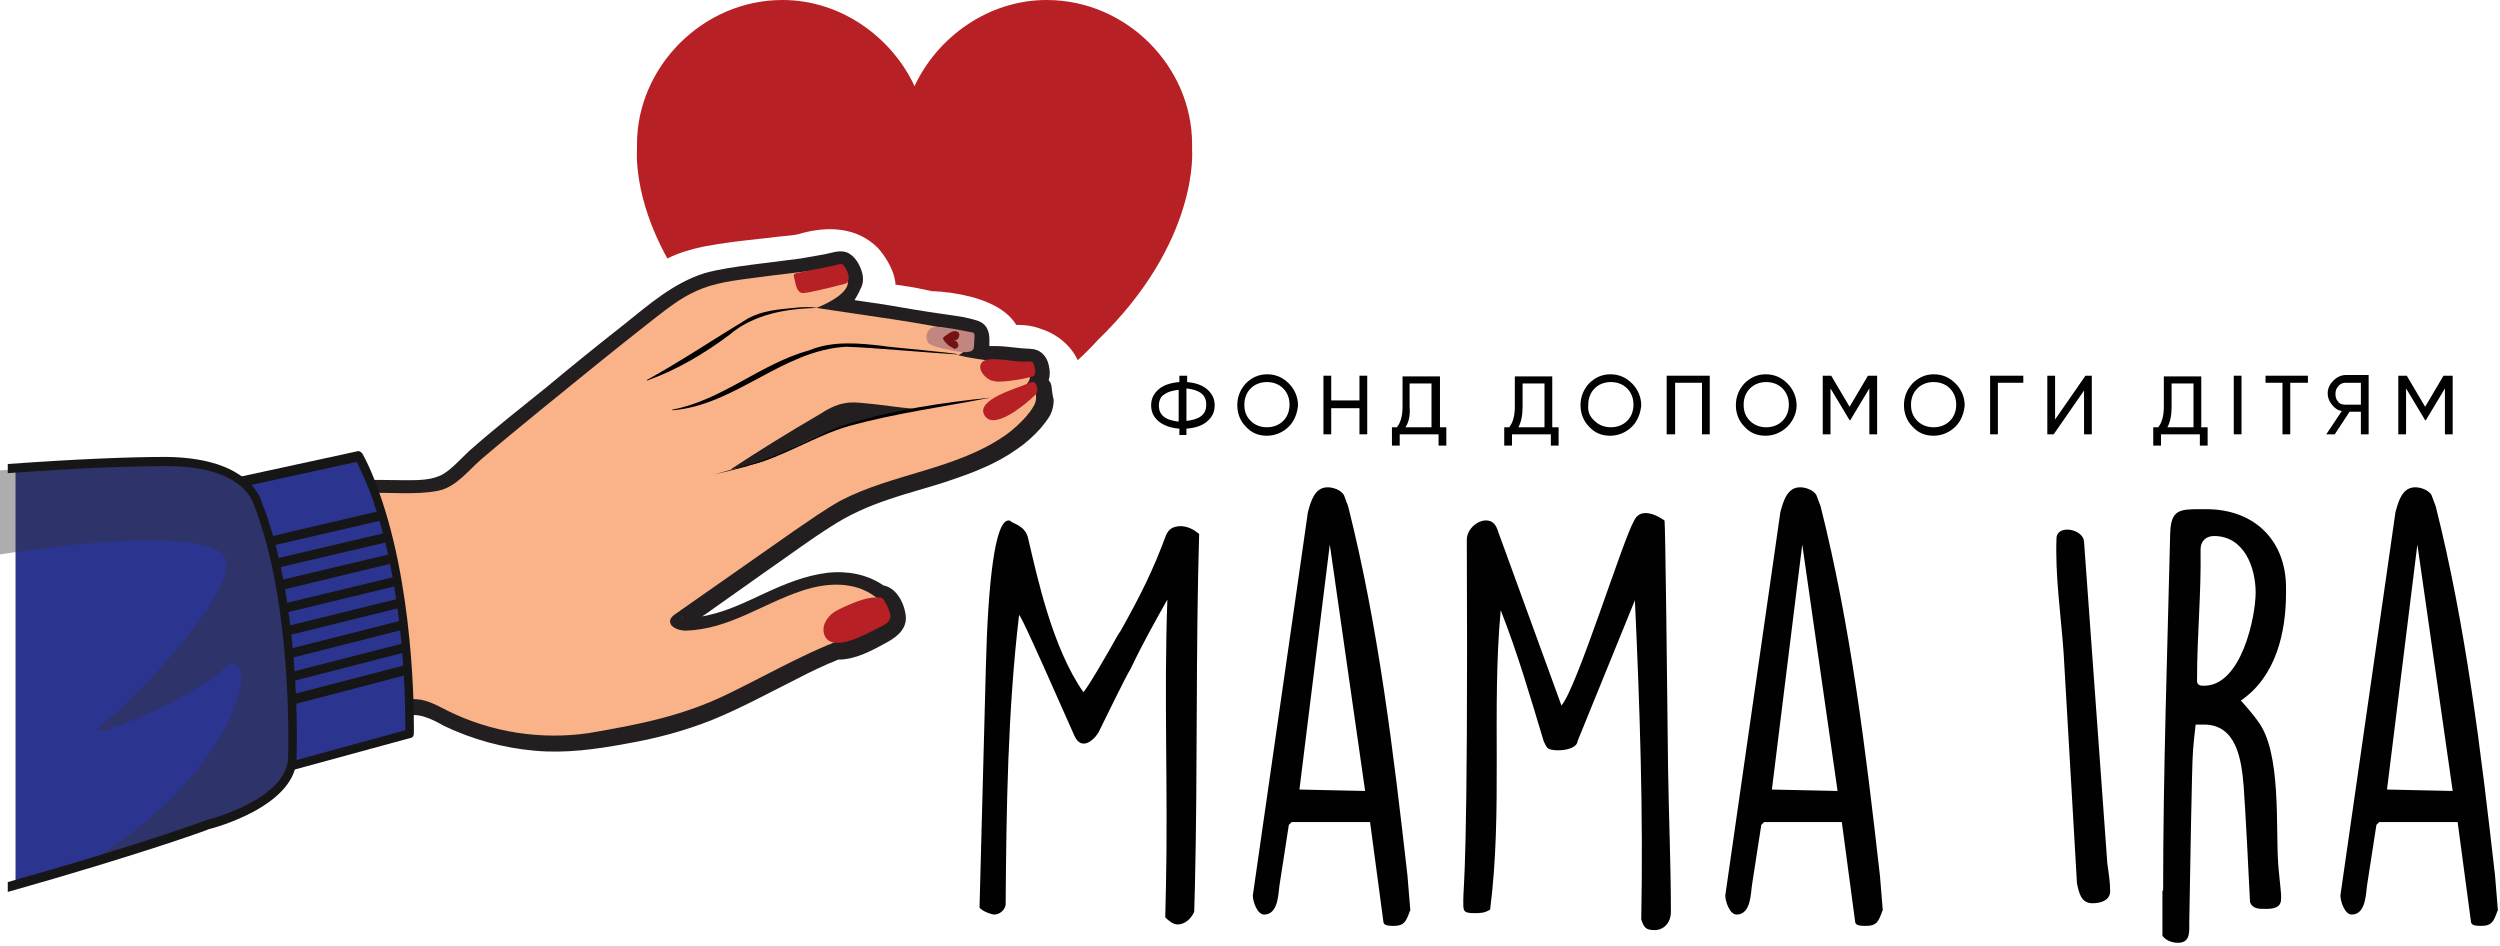 <svg width="354" height="134" viewBox="0 0 354 134" fill="none" xmlns="http://www.w3.org/2000/svg">
<g clip-path="url(#clip0_55_2)">
<path d="M102.8 46.1C102.9 46.1 102.9 46.1 102.9 46C102.6 46.1 102.5 46.2 102.8 46.1Z" fill="#B72025"/>
<path d="M113.4 38C113.5 38 113.5 37.9 113.6 37.9C113.5 38 113.4 38 113.4 38Z" fill="#B72025"/>
<path d="M168.8 21.2C168.8 20.9 168.8 20.7 168.8 20.4C168.8 9.5 159.6 0 148.2 0C139.9 0 132.7 5.3 129.5 12.2C126.3 5.3 119.1 0 110.8 0C99.5 0 90.2 9.5 90.2 20.4C90.2 20.7 90.2 20.9 90.2 21.2C90.2 21.2 89.6 27.8 94.5 36.6C96.1 35.8 97.8 35.3 99.7 34.9C102.3 34.4 105 34.1 107.7 33.8C108.9 33.7 110.1 33.5 111.3 33.4C112.5 33.3 113 33.2 113.6 33C117.4 32 121.4 32.2 124.3 35.1C125.3 36.2 126.2 37.7 126.6 39.1C126.7 39.5 126.8 39.9 126.8 40.3C128.2 40.5 129.5 40.7 130.9 41C131.3 41.1 131.7 41.2 132.2 41.2C131 41.2 131.4 41.2 133.3 41.3C133.8 41.4 134.4 41.4 134.9 41.5C138.2 42 142.2 43.2 143.9 46C145 46 146.1 46.1 147.2 46.5C149.5 47.2 151.6 48.8 152.6 51C153.6 50.1 154.5 49.2 155.4 48.2C169.9 34.2 168.8 21.2 168.8 21.2Z" fill="#B72025"/>
<path d="M114.2 36.7C114.3 36.6 114.3 36.6 114.4 36.5C114.3 36.6 114.2 36.6 114.2 36.7Z" fill="#B72025"/>
<path d="M148.9 54.8C148.9 54.7 148.9 54.5 148.8 54.4C148.8 54.2 148.7 54.1 148.6 54C148.6 53.9 148.5 53.9 148.5 53.8C148.7 53.2 148.7 52.5 148.5 51.7C148.3 50.8 147.8 50 146.9 49.6C146.1 49.3 145.3 49.4 144.5 49.3C143.3 49.2 142.2 49 141 49C140.7 49 140.4 49 140.1 49C140.1 48.6 140.1 48.3 140.1 48C140.1 47.3 139.9 46.5 139.4 46C138.8 45.4 138 45.3 137.3 45.1C136.2 44.8 135 44.7 133.8 44.5C130.9 44.1 128 43.6 125.1 43.1C123.7 42.9 122.4 42.7 121 42.5C121.3 42 121.6 41.5 121.8 41C122.2 40.3 122.3 39.6 122.1 38.7C121.8 37.5 121 36.1 119.8 35.7C118.8 35.4 117.8 35.8 116.8 36C115.7 36.2 114.5 36.4 113.4 36.6C111 36.9 108.7 37.2 106.3 37.5C104.1 37.8 101.8 38.1 99.7 38.7C95.3 40.1 91.8 43.2 88.3 46C84.6 48.9 80.9 51.9 77.3 54.9C73.7 57.8 70 60.7 66.5 63.8C65.3 64.9 64.1 66.3 62.8 67.1C61.3 68 59.3 68 57.5 68C55.4 68 53.2 67.9 51.1 68C48.7 68.1 46.4 68.2 44 68.3C39.2 68.6 34.5 69 29.7 69.5C27.3 69.7 25 70 22.6 70.3C20.5 70.6 18.4 70.8 16.4 71.4C14.4 72 12.5 73.1 11.2 74.7C9.8 76.3 8.9 78.2 8.2 80.2C6.9 84 8.6 87.9 9.2 91.9C9.8 95.9 9.6 99.7 12.6 102.5C14.1 103.9 15.8 105.1 17.6 106.2C19.6 107.4 21.7 107.7 24 107.4C26 107.1 27.9 106.4 29.8 106C32.1 105.5 34.4 105 36.7 104.6C41.3 103.7 45.9 102.9 50.6 102.2C52.8 101.9 55 101.5 57.3 101.3C58.3 101.2 59.2 101.2 60.1 101.5C61.1 101.8 62 102.3 62.9 102.8C66.9 104.7 71.2 105.9 75.7 106.3C80.1 106.7 84.4 106.1 88.7 105.3C92.8 104.6 96.9 103.5 100.7 102C104.9 100.3 108.9 98.1 112.9 96.1C114.8 95.1 116.7 94.2 118.7 93.4C121.2 93.4 123.5 92.1 125.7 90.9C127.3 90 128.6 88.8 128.2 86.8C127.9 85.1 126.8 83.2 125.1 82.9C122.8 81.3 119.9 80.8 117.2 81.1C114 81.5 111.1 82.7 108.3 84C105.7 85.2 103.1 86.5 100.3 87.1C100 87.2 99.7 87.2 99.4 87.3C99.6 87.2 99.8 87 100 86.9C103 84.8 105.9 82.7 108.9 80.6C111.8 78.6 114.6 76.5 117.6 74.6C120.2 72.9 122.9 71.7 125.9 70.7C128.8 69.7 131.7 69 134.6 68C137.9 66.9 141.2 65.6 144 63.6C145.2 62.8 146.3 61.8 147.3 60.7C147.8 60.1 148.3 59.5 148.7 58.8C149.1 58 149.2 57.3 149.2 56.6C149 55.9 149 55.4 148.9 54.8ZM124.2 86.9C124.1 86.9 124.1 87 124 87C124 86.9 124 86.9 124 86.9C124 86.9 124.1 86.9 124.2 86.9ZM124.3 86.9C124.5 86.9 124.5 86.9 124.3 86.9V86.9ZM124.3 86.8C124.2 86.8 124.1 86.8 124.1 86.7C124.1 86.7 124.2 86.7 124.3 86.8ZM123.5 86.4C123.4 86.3 123.4 86.3 123.4 86.3C123.4 86.3 123.4 86.4 123.5 86.4ZM144.8 56.6C144.8 56.7 144.8 56.5 144.8 56.5C144.6 57.1 144.2 57.5 143.7 58C143.2 58.5 142.7 59 142.2 59.4C142.1 59.5 141.6 59.9 141.8 59.8C141.5 60 141.2 60.2 140.9 60.4C138.3 62.1 135.5 63.2 132.5 64.2C129.5 65.2 126.5 66 123.5 67C120.3 68.1 117.2 69.6 114.4 71.5C108.2 75.6 102.2 80 96.1 84.3C94.5 85.4 92.4 86.6 92.9 88.9C93.3 90.6 95 91.4 96.6 91.6C98.1 91.7 99.8 91.4 101.3 91C102.9 90.6 104.4 90 106 89.4C109.1 88.1 112.1 86.4 115.3 85.5C116.8 85.1 118.4 84.9 119.8 85.2C120.5 85.3 121.2 85.5 121.8 85.8C122.1 86 122.4 86.2 122.6 86.3C122.9 86.5 123.1 86.7 123.5 86.8H123.6C123.6 86.9 123.7 87 123.7 87C123.2 87.2 122.8 87.5 122.3 87.8C121.8 88.1 120.9 88.5 120.5 88.7C120.1 88.8 119.8 89 119.4 89.1C119.2 89.1 119.1 89.2 118.9 89.2C118.9 89.2 118.6 89.2 118.5 89.2C118.5 89.2 118.4 89.2 118.2 89.2C117.8 89.2 117.5 89.2 117.1 89.4C116.5 89.6 116 89.9 115.4 90.1C114.3 90.6 113.2 91.1 112.2 91.6C110.2 92.6 108.1 93.6 106.1 94.7C102.3 96.7 98.5 98.5 94.3 99.7C90.4 100.8 86.3 101.6 82.2 102.1C78 102.6 73.8 102.3 69.8 101.2C67.8 100.7 65.9 99.9 64 99C62 98 60 97.1 57.7 97.2C55.3 97.3 53 97.7 50.6 98C48.3 98.3 46.1 98.7 43.8 99C39.2 99.8 34.6 100.6 30 101.6C27.9 102 25.9 102.7 23.8 103.2C23 103.4 22.1 103.5 21.3 103.4C20.4 103.3 19.7 102.9 19 102.4C16 100.5 13 98.1 11.7 94.8C10.3 91.4 10.4 87.5 11.2 83.9C12 80.6 13.3 76.8 16.8 75.5C18.6 74.8 20.6 74.6 22.5 74.4C24.8 74.1 27.1 73.8 29.4 73.6C34.1 73.1 38.8 72.7 43.5 72.4C45.9 72.3 48.2 72.1 50.6 72C52.8 71.9 55 72 57.2 72C59.4 72 61.7 72 63.7 71.1C65.4 70.3 66.8 69 68.1 67.7C71.2 64.7 74.8 62 78.2 59.2C81.9 56.2 85.5 53.3 89.2 50.3C91 48.9 92.8 47.4 94.7 46C96.3 44.8 97.9 43.6 99.8 42.9C101.8 42.2 103.8 41.8 105.9 41.6C108.2 41.3 110.5 41 112.8 40.8C114 40.7 115.2 40.6 116.4 40.3C116.9 40.2 117.3 40.1 117.8 40L117.7 40.1C117.6 40.2 117.5 40.3 117.4 40.4L117.3 40.5C117.2 40.6 117 40.7 116.9 40.8C116.6 41 116.4 41.1 116.1 41.3C115.8 41.4 115.5 41.6 115.3 41.7C115.2 41.7 115.1 41.8 115 41.8C114.8 41.9 114.8 41.9 114.9 41.9C114.1 42.3 113.5 42.9 113.5 43.8C113.5 44.6 114.1 45.6 115 45.8C118.9 46.4 122.9 47 126.8 47.6C128.8 47.9 130.8 48.5 132.8 48.6C133.4 48.6 134 48.7 134.6 48.8C133.2 49.7 133.4 52.2 135.2 52.5C136.4 52.7 137.5 52.9 138.7 53.1C139 53.1 139.4 53.2 139.7 53.2C139.7 53.2 140.1 53.2 140.2 53.1C140.6 53.1 141 53.1 141.4 53.1C142.1 53.1 142.8 53.2 143.5 53.3C143.6 53.3 143.6 53.3 143.7 53.3C143 54.3 143.7 55.8 144.8 56.3C144.8 56.5 144.8 56.5 144.8 56.6ZM96.7 87.4C96.6 87.4 96.6 87.4 96.6 87.4C96.6 87.3 96.6 87.3 96.7 87.4Z" fill="#231F20"/>
<path d="M129.6 56.2C127.2 56 124.7 55.6 122.3 55.3C121.1 55.2 119.8 55.2 118.6 55.5C117.4 55.8 116.2 56.5 115.2 57.1C111 59.6 106.8 62.2 102.7 64.9C102.2 65.1 101.8 65.6 101.6 66.2C101.6 66.3 101.6 66.3 101.6 66.4C101.6 66.5 101.6 66.5 101.6 66.6C101.6 66.7 101.6 66.7 101.6 66.8C101.6 66.9 101.6 66.9 101.6 67C101.6 67.1 101.6 67.1 101.6 67.2C101.6 67.3 101.6 67.3 101.6 67.4C101.6 67.6 101.7 67.7 101.8 67.9C101.8 68 101.9 68 101.9 68.1C101.9 68.1 101.9 68.2 102 68.2C102.2 68.4 102.3 68.5 102.5 68.6C103 68.9 103.6 69 104.2 68.8C104.8 68.7 105.4 68.5 106 68.4C106.1 68.4 106.3 68.4 106.4 68.3C106.8 68.2 107.1 68.1 107.5 68H107.6C108 67.9 108.3 67.8 108.7 67.7C108.9 67.6 109.1 67.5 109.3 67.4C110.7 66.9 112.1 66.3 113.5 65.6C116.1 64.3 118.7 63.2 121.6 62.4C124.4 61.6 127.3 60.9 130.2 60.3C131.2 60.1 131.8 59 131.7 58C131.4 56.9 130.6 56.3 129.6 56.2Z" fill="#231F20"/>
<path d="M103.2 98.2C109.4 95.2 115.4 91.6 122 89.6C123.4 89.1 125.2 88.4 125.3 86.8C125.3 85.8 124.6 84.9 123.8 84.4C120.9 82.3 117.1 82.5 113.7 83.6C107.9 85.5 103.3 89.1 97.1 89.3C96.1 89.3 94.7 88.8 94.9 87.8C95 87.4 95.4 87.1 95.7 86.9C101.3 83 106.8 79.1 112.4 75.2C114.6 73.7 116.7 72.2 119 70.9C126.5 67 135.4 66.5 142.4 61.6C143.7 60.7 146 58.6 146.6 57C146.9 56.1 146.6 54.9 145.8 54.7C145.6 54.6 145.4 54.6 145.2 54.6C145.8 54 146.1 53.3 145.6 52.6C145.1 51.8 144 51.6 143.1 51.4C140.6 51.1 138.1 50.9 135.7 50.3C136.1 50.1 136.7 49.7 137 49.2C137.2 48.8 137.2 48.3 136.9 48C136.8 47.9 137.3 47.2 137.2 47.2C130.3 45.6 122.6 44.7 115.6 43.6C116.9 43.1 121.8 40.9 119.4 38.8C118.5 37.9 117.1 38 115.9 38.2C113 38.6 110 38.9 107.1 39.3C104.1 39.7 101.1 40 98.4 41.3C96.4 42.2 94.6 43.6 92.8 45C87.3 49.3 81.9 53.7 76.5 58.1C73.7 60.4 71 62.6 68.3 64.9C66.3 66.6 64.6 69 62 69.5C58.9 70.1 55.4 69.7 52.2 69.8C48.8 69.9 45.4 70.1 42 70.3C35.1 70.8 28.2 71.4 21.3 72.3C18.7 72.6 15.9 73.1 13.8 74.8C11.8 76.4 10.6 79 9.8 81.6C8.2 86.9 8.1 93 11.1 97.6C13 100.6 16.2 102.9 19.1 104.6C22.1 106.3 25.6 104.6 28.8 103.9C37.8 101.9 46.8 100.3 55.9 99.2C57.1 99 58.4 98.9 59.7 99.1C61.1 99.4 62.3 100.1 63.5 100.7C69.6 103.7 76.6 104.8 83.4 103.8C90.4 102.6 96.7 101.4 103.2 98.2ZM119.6 57.1C120.5 56.9 121.5 57 122.5 57.1C124.8 57.3 127.2 57.7 129.5 57.9C124.3 59 119.1 60.1 114.3 62.4C112.5 63.3 110.7 64.2 108.9 65C107.1 65.7 105.3 66.1 103.4 66.5C107.5 63.8 111.7 61.2 116 58.7C117.1 58 118.3 57.3 119.6 57.1Z" fill="#FAB388"/>
<path d="M115.7 43.6C111.3 43.7 106.7 44.5 103.3 47.4C99.7 50.1 95.8 52.4 91.6 53.9V53.8C96.5 51.1 101.1 48 105.9 45.1C107.9 44 110.2 43.8 112.4 43.6C113.4 43.5 114.6 43.4 115.7 43.6Z" fill="#010101"/>
<path d="M135.7 50.2C132 50 123.4 49.2 119.8 49.1C110.8 49.6 104.1 57.4 95.2 58.1V58C102.2 56.7 107.7 51.5 114.6 49.6C118 48.2 121.7 48.6 125.2 49C125.1 49.1 135.9 50 135.7 50.2Z" fill="#010101"/>
<path d="M101.1 67.2L106 65.8C111 64.5 115.2 61.5 120.2 60C126.7 58 133.5 57 140.3 56.3C133.6 57.6 126.9 58.5 120.3 60.3C115.4 61.7 111 64.7 106.1 65.9C106.1 66 101.1 67.2 101.1 67.2Z" fill="#010101"/>
<path d="M116.7 89.8C116.4 88.9 116.8 88 117.4 87.3C118 86.6 118.8 86.3 119.6 85.9C121.2 85.2 122.8 84.5 124.5 84.6C124.7 84.6 124.8 84.6 124.9 84.7C125.1 84.8 125.2 85 125.3 85.2C125.5 85.5 125.7 85.9 125.8 86.2C126 86.7 126.2 87.2 126 87.7C125.8 88.1 125.4 88.4 125 88.6C123.1 89.5 117.7 92.8 116.7 89.8Z" fill="#B72025"/>
<path d="M131.2 47.4C131.5 45.9 133.2 46.3 133.9 46.4C135.4 46.6 136.2 46.8 137.8 47.1C137.9 47.1 138 47.4 138 47.5C138 47.7 137.9 49 137.9 49.2C137.8 49.7 137.4 50 135.7 49.8C134.5 49.6 132 49.1 131.5 48.6C131.3 48.5 131.1 47.7 131.2 47.4Z" fill="#C18680"/>
<path d="M140.9 54C142 54.2 145.4 53.6 146.2 53.3C146.8 53.2 146.6 52.1 146.3 51.4C146.2 51.1 145.5 51.2 145.1 51.2C144.1 51.2 143.6 51.1 142.6 51C141.9 50.9 139.9 50.7 139.3 51.1C138.1 51.9 139.3 53.4 140.2 53.8C140.3 53.9 140.6 53.9 140.9 54Z" fill="#B72025"/>
<path d="M119.6 40.2C118.8 40.4 114.6 41.5 113.7 41.5C113.5 41.5 113.2 41.4 113.1 41.2C112.9 41 112.8 40.7 112.7 40.4C112.6 40 112.5 39.5 112.4 39.1C112.4 39 112.4 38.9 112.4 38.9C112.4 38.8 112.6 38.8 112.7 38.7C114.5 38.3 116.3 38 118.1 37.6C118.6 37.5 119.2 37.2 119.5 37.6C120.4 38.9 120.4 40 119.6 40.2Z" fill="#B72025"/>
<path d="M146.5 56C146.9 55.6 147 55.3 146.8 54.7C146.7 54.4 146.5 54 146.2 54.1C145.9 54.1 145.6 54.3 145.3 54.4C144 55 138.1 56.6 139.4 58.8C140.7 61.1 145.4 57.1 146.5 56Z" fill="#B72025"/>
<path d="M135.1 48.2C135.3 48.2 135.6 48.1 135.7 47.9C135.8 47.7 135.9 47.4 135.8 47.2C135.8 47.1 135.6 47 135.4 46.9C135.2 46.9 135.2 46.9 135 46.9C134.6 47 134.2 47.3 133.8 47.6C133.7 47.7 133.6 47.7 133.6 47.8C133.5 47.9 133.5 48 133.6 48.1C133.7 48.2 133.7 48.3 133.8 48.4C134.2 48.8 134.2 48.9 134.8 49.2C134.8 49.2 135.1 49.4 135.2 49.4C135.3 49.4 135.5 49.3 135.6 49.2C135.8 48.9 135.7 48.7 135.5 48.4C135.5 48.3 135.3 48.3 135.1 48.2Z" fill="#771214"/>
<path d="M38.2 109.3L58 103.9C58 103.9 58.7 79.8 50.8 64.6L31 68.9L38.2 109.3Z" fill="#2B348E"/>
<path d="M54.1 70.9C59 85.6 58.6 103.8 58.6 103.9C58.6 104.2 58.4 104.5 58.1 104.5L38.3 109.9C38.1 109.9 38 109.9 37.8 109.8C37.7 109.7 37.6 109.5 37.5 109.4L30.3 69C30.2 68.6 30.5 68.3 30.8 68.2L50.6 63.9C50.9 63.8 51.1 64 51.3 64.2C52.4 66.2 53.3 68.5 54.1 70.9ZM57.4 103.4C57.4 100.4 57.4 84.4 53 71.4C52.3 69.2 51.4 67.2 50.5 65.4L31.8 69.5L38.8 108.5L57.4 103.4Z" fill="#161616"/>
<path d="M36.8 101L57.8 95.5C57.8 95.1 57.7 94.6 57.7 94.1L36.5 99.6L36.8 101Z" fill="#161616"/>
<path d="M36.2 97.8L57.6 92.3C57.6 91.9 57.5 91.4 57.5 91L36 96.5L36.2 97.8Z" fill="#161616"/>
<path d="M35.6 94.6L57.3 89.1C57.3 88.7 57.2 88.2 57.1 87.8L35.4 93.3L35.6 94.6Z" fill="#161616"/>
<path d="M35 91.4L56.9 86C56.8 85.6 56.8 85.1 56.7 84.7L34.8 90.1L35 91.4Z" fill="#161616"/>
<path d="M34.5 88.2L56.4 82.9C56.3 82.5 56.2 82 56.2 81.6L34.3 86.9L34.5 88.2Z" fill="#161616"/>
<path d="M33.9 85L55.8 79.7C55.7 79.3 55.6 78.8 55.5 78.4L33.6 83.6L33.9 85Z" fill="#161616"/>
<path d="M33.3 81.8L55.1 76.7C55 76.3 54.9 75.8 54.8 75.4L33.1 80.5L33.3 81.8Z" fill="#161616"/>
<path d="M32.8 78.6L54.4 73.6C54.3 73.2 54.1 72.7 54 72.3L32.6 77.3L32.8 78.6Z" fill="#161616"/>
<path d="M36.5 71.6C36.5 71.6 35.5 65.6 23.5 65.5C18.3 65.5 11.1 65.8 2.2 66.4V125.5C20 120.5 29.5 116.9 29.5 116.9C29.5 116.9 41.7 113.8 41.4 107.1C41.4 107.2 42.2 86 36.5 71.6Z" fill="#2B348E"/>
<path opacity="0.4" d="M36.5 71.6C36.5 71.6 35.5 65.6 23.5 65.5C17.9 65.5 9.9 65.9 0 66.6V78.5C20.2 75.4 30.8 76.2 31.9 79C33.7 83.7 19.5 98.7 14.7 102.4C9.9 106.1 26.4 99.5 31.8 94.6C36.6 90.3 35.9 108.1 11.7 122.7C23.3 119.2 29.5 116.9 29.5 116.9C29.5 116.9 41.7 113.8 41.4 107.1C41.4 107.2 42.2 86 36.5 71.6Z" fill="#333333"/>
<path d="M37.9 73.4C37.7 72.7 37.4 72 37.1 71.3C37.1 71.2 37.1 71.1 37 70.9C36.5 69.5 34.1 64.8 23.5 64.7C18.3 64.7 10.9 65 1.1 65.7V67C10.8 66.3 18.3 66 23.5 66C33.3 66 35.4 70 35.9 71.3C35.9 71.4 36 71.5 36 71.5V71.6C41.5 85.7 40.8 106.7 40.8 107C41 113.1 29.5 116.1 29.3 116.1C29.1 116.2 19.3 119.8 1.1 124.9V126.3C19.5 121.1 29.5 117.5 29.6 117.4C30.1 117.3 42.3 114.1 42 107C42 107 42.7 87.7 37.9 73.4Z" fill="#161616"/>
<path d="M170.9 55.1C171.6 55.7 172 56.4 172 57.4C172 58.4 171.6 59.1 170.9 59.7C170.2 60.3 169.2 60.6 168 60.7V61.6H167V60.7C165.8 60.6 164.9 60.3 164.1 59.7C163.4 59.1 163 58.4 163 57.4C163 56.4 163.4 55.7 164.1 55.1C164.8 54.5 165.8 54.2 167 54.1V53.2H168.1V54.1C169.2 54.2 170.2 54.5 170.9 55.1ZM164.1 57.4C164.1 58.1 164.3 58.6 164.8 59C165.3 59.4 166 59.6 166.9 59.7V55.2C166 55.3 165.3 55.5 164.8 55.9C164.4 56.1 164.1 56.7 164.1 57.4ZM168 59.6C168.9 59.5 169.6 59.3 170.1 58.9C170.6 58.5 170.8 58 170.8 57.3C170.8 56.6 170.6 56.1 170.1 55.7C169.6 55.3 168.9 55.1 168 55V59.6Z" fill="#010101"/>
<path d="M182.5 60.4C181.7 61.2 180.6 61.7 179.4 61.7C178.2 61.7 177.2 61.3 176.4 60.4C175.6 59.6 175.2 58.5 175.2 57.4C175.2 56.2 175.6 55.2 176.4 54.3C177.2 53.5 178.2 53 179.4 53C180.6 53 181.6 53.4 182.5 54.3C183.3 55.1 183.8 56.2 183.8 57.4C183.7 58.5 183.3 59.6 182.5 60.4ZM177.1 59.6C177.7 60.2 178.5 60.5 179.4 60.5C180.3 60.5 181.1 60.2 181.7 59.6C182.3 59 182.6 58.2 182.6 57.3C182.6 56.4 182.3 55.6 181.7 55C181.1 54.4 180.3 54.1 179.4 54.1C178.5 54.1 177.7 54.4 177.1 55C176.5 55.6 176.2 56.4 176.2 57.3C176.2 58.3 176.5 59 177.1 59.6Z" fill="#010101"/>
<path d="M192.5 53.2H193.6V61.5H192.5V57.8H188.5V61.5H187.4V53.2H188.5V56.7H192.5V53.2Z" fill="#010101"/>
<path d="M203.9 60.5H204.8V63.1H203.7V61.5H198.2V63.1H197.1V60.5H197.8C198.3 59.9 198.6 58.9 198.6 57.6V53.3H203.9V60.5ZM199 60.5H202.7V54.3H199.6V57.6C199.7 58.8 199.5 59.8 199 60.5Z" fill="#010101"/>
<path d="M219.8 60.5H220.7V63.1H219.6V61.5H214.1V63.1H213V60.5H213.7C214.2 59.9 214.5 58.9 214.5 57.6V53.3H219.8V60.5ZM215 60.5H218.7V54.3H215.6V57.6C215.6 58.8 215.4 59.8 215 60.5Z" fill="#010101"/>
<path d="M231.1 60.4C230.3 61.2 229.2 61.7 228 61.7C226.8 61.7 225.8 61.3 225 60.4C224.2 59.6 223.8 58.5 223.8 57.4C223.8 56.2 224.2 55.2 225 54.3C225.8 53.5 226.8 53 228 53C229.2 53 230.2 53.4 231.1 54.3C231.9 55.1 232.4 56.2 232.4 57.4C232.3 58.5 231.9 59.6 231.1 60.4ZM225.8 59.6C226.4 60.2 227.2 60.5 228.1 60.5C229 60.5 229.8 60.2 230.4 59.6C231 59 231.3 58.2 231.3 57.3C231.3 56.4 231 55.6 230.4 55C229.8 54.4 229 54.1 228.1 54.1C227.2 54.1 226.4 54.4 225.8 55C225.2 55.6 224.9 56.4 224.9 57.3C224.8 58.3 225.1 59 225.8 59.6Z" fill="#010101"/>
<path d="M242.1 53.2V61.5H241V54.2H237.2V61.5H236V53.2H242.1Z" fill="#010101"/>
<path d="M253.1 60.4C252.3 61.2 251.2 61.7 250 61.7C248.8 61.7 247.8 61.3 247 60.4C246.2 59.6 245.8 58.5 245.8 57.4C245.8 56.2 246.2 55.2 247 54.3C247.8 53.5 248.8 53 250 53C251.2 53 252.2 53.4 253.1 54.3C253.9 55.1 254.4 56.2 254.4 57.4C254.4 58.5 253.9 59.6 253.1 60.4ZM247.8 59.6C248.4 60.2 249.2 60.5 250.1 60.5C251 60.5 251.8 60.2 252.4 59.6C253 59 253.3 58.2 253.3 57.3C253.3 56.4 253 55.6 252.4 55C251.8 54.4 251 54.1 250.1 54.1C249.2 54.1 248.4 54.4 247.8 55C247.2 55.6 246.9 56.4 246.9 57.3C246.9 58.3 247.2 59 247.8 59.6Z" fill="#010101"/>
<path d="M265.8 53.2V61.5H264.7V55L262 59.5H261.9L259.2 55V61.5H258.1V53.2H259.3L261.9 57.6L264.5 53.2H265.8Z" fill="#010101"/>
<path d="M276.9 60.4C276.1 61.2 275 61.7 273.8 61.7C272.6 61.7 271.6 61.3 270.8 60.4C270 59.6 269.6 58.5 269.6 57.4C269.6 56.2 270 55.2 270.8 54.3C271.6 53.5 272.6 53 273.8 53C275 53 276 53.4 276.9 54.3C277.7 55.1 278.2 56.2 278.2 57.4C278.1 58.5 277.7 59.6 276.9 60.4ZM271.5 59.6C272.1 60.2 272.9 60.5 273.8 60.5C274.7 60.5 275.5 60.2 276.1 59.6C276.7 59 277 58.2 277 57.3C277 56.4 276.7 55.6 276.1 55C275.5 54.4 274.7 54.1 273.8 54.1C272.9 54.1 272.1 54.4 271.5 55C270.9 55.6 270.6 56.4 270.6 57.3C270.6 58.3 270.9 59 271.5 59.6Z" fill="#010101"/>
<path d="M286.5 53.2V54.2H282.9V61.5H281.8V53.2H286.5Z" fill="#010101"/>
<path d="M295.1 61.5V55.3L290.8 61.5H289.9V53.2H291V59.4L295.3 53.2H296.2V61.5H295.1Z" fill="#010101"/>
<path d="M311.7 60.5H312.6V63.1H311.5V61.5H306V63.1H304.9V60.5H305.6C306.1 59.9 306.4 58.9 306.4 57.6V53.3H311.7V60.5ZM306.9 60.5H310.6V54.3H307.5V57.6C307.5 58.8 307.3 59.8 306.9 60.5Z" fill="#010101"/>
<path d="M316.3 53.2H317.4V61.5H316.3V53.2Z" fill="#010101"/>
<path d="M326.8 53.2V54.2H324.3V61.5H323.2V54.2H320.8V53.2H326.8Z" fill="#010101"/>
<path d="M335.4 53.2V61.5H334.3V58.3H332.7L330.6 61.5H329.4L331.6 58.2C331 58.1 330.6 57.8 330.2 57.3C329.8 56.8 329.6 56.3 329.6 55.7C329.6 55 329.9 54.4 330.4 53.9C330.9 53.4 331.5 53.1 332.2 53.1H335.4V53.2ZM332.1 57.3H334.3V54.2H332.1C331.7 54.2 331.3 54.4 331.1 54.7C330.8 55 330.7 55.4 330.7 55.8C330.7 56.2 330.8 56.6 331.1 56.9C331.3 57.2 331.7 57.3 332.1 57.3Z" fill="#010101"/>
<path d="M347.3 53.2V61.5H346.2V55L343.5 59.5H343.4L340.7 55V61.5H339.6V53.2H340.8L343.4 57.6L346 53.2H347.3Z" fill="#010101"/>
<path d="M139.6 94.4C139.9 82.4 140.9 73.7 142.8 73.7C142.9 73.7 143 73.7 143.1 73.8C143.5 74.2 145.2 74.4 145.6 76.3C146.9 81.8 149 91.7 153.4 98C153.9 97.6 156.8 92.6 158.3 89.9L158.7 89.3C161.5 84.3 163.3 80.7 165.1 75.8C165.5 74.9 166.1 74.5 167.3 74.5C168.3 74.6 168.9 74.9 169.8 75.6C169.3 92.2 169.6 108.9 169.2 125.5L169.1 129.1C168.7 130 167.9 130.9 166.7 130.9C166.1 130.9 165.4 130.3 165 129.9L165.1 125.5C165.4 112 164.8 98.4 165.3 84.9C163.5 88.1 161.7 91.3 160.1 94.7C159.4 95.8 156.4 102 155.7 103.4C155.3 104.4 153.2 106.7 152.1 104.1C144.6 87.1 144.4 87.1 144.3 87.1C142.7 100.6 142.5 114.5 142.4 128.1C142.3 128.9 141.5 129.5 140.8 129.5C140.4 129.5 139 129 138.7 128.5L139.6 94.4Z" fill="#010101"/>
<path d="M182.9 116.4L182.5 116.8L181.2 125.2C181 126.3 181.1 129.5 179 129.5C178 129.5 177.4 127.6 177.4 126.8C185.2 72.6 185.2 72.5 185.2 72.5C185.6 71.1 186.1 69 188 69C188.8 69 189.9 69.4 190.3 70.1L190.9 71.7C195.2 88.8 197.3 106.4 199.3 124L199.7 128.9C199.7 129 199.6 129 199.6 129.1C199.1 130.5 198.8 131.1 197.4 131.1H197.2C196.8 131.1 196 131.1 195.9 130.6L194 116.4H182.9ZM184 111.8L193.3 112L188.3 77.1L184 111.8Z" fill="#010101"/>
<path d="M231.5 85L223.4 104.9C223.3 106.4 219.7 106.5 219.1 105.9C219 105.8 218.7 105.2 218.6 105C216.7 98.7 214.9 92.5 212.5 86.4C211.2 100.5 212.8 114.8 211 128.8C210.2 129.3 209.6 129.3 208.7 129.3C207.1 129.3 207.2 128.9 207.2 127.5C207.2 125.1 207.9 123.5 207.7 76.4C207.7 74.2 211.1 72.4 212 74.9L221.1 99.9C223.3 97.4 229.8 76.4 231.4 73.7C232.1 72.2 233.8 72.4 235.7 73.7C235.8 73.7 236.1 98.4 236.2 108.9C236.3 115.6 236.6 122.5 236.6 129.2C236.6 130.5 235.7 131.7 234.3 131.7C233.1 131.7 232.8 131.4 232.4 130.2C232.7 115.1 232.2 100.1 231.5 85Z" fill="#010101"/>
<path d="M249.8 116.4L249.4 116.8L248.1 125.2C247.9 126.3 248 129.5 245.9 129.5C244.9 129.5 244.3 127.6 244.3 126.8C252.1 72.6 252.1 72.5 252.1 72.5C252.5 71.1 253 69 254.9 69C255.7 69 256.8 69.4 257.2 70.1L257.8 71.7C262.1 88.8 264.2 106.4 266.2 124L266.6 128.9C266.6 129 266.5 129 266.5 129.1C266 130.5 265.7 131.1 264.3 131.1H264C263.6 131.1 262.8 131.1 262.7 130.6L260.8 116.4H249.8ZM250.9 111.8L260.2 112L255.2 77.1L250.9 111.8Z" fill="#010101"/>
<path d="M295.1 76.7L298.4 122.3C298.6 123.7 298.8 124.9 298.8 126.3C298.7 127.5 297.5 127.9 296.3 127.9C294.7 127.9 294.4 126.5 294.1 125.1L292.2 92.3C291.8 86.9 291 81.5 291.2 76.2C291.3 74.2 295 74.9 295.1 76.7Z" fill="#010101"/>
<path d="M306.3 126.1C306.3 109.3 306.9 92.3 307.3 75.5C307.4 72.1 308.7 72.1 311.7 72.1H312.4C319.3 72.1 323.7 76.6 323.7 83.2V84C323.7 89.5 322.3 95.8 317.3 99.2C317.7 99.6 319.4 101.6 319.7 102.1C323.1 106.5 322.2 117.2 322.6 122.4C322.6 122.8 323 126.3 323 126.7V127.3C323 128.6 321.8 128.7 320.8 128.7H320.7C319.9 128.7 318.9 128.7 318.6 127.7C318.5 125.2 317.9 113.8 317.7 111.3C317.4 107.6 316.7 102.6 312.1 102.6H310.9C310.8 103.3 310.5 106.3 310.5 106.9C310.4 107.6 310.1 124.2 310 130.5C310 131.9 310.2 133.5 308.4 133.5C307.6 133.5 306.7 133.2 306.2 132.5V126.1H306.3ZM312.1 97.1C317.4 97.1 319.4 87.3 319.4 83.9C319.4 80.4 317.8 75.9 313.5 75.9C312.4 75.9 311.6 76.6 311.6 77.8C311.7 84.3 311.1 89.8 311.1 96.4C311.1 97.1 311.7 97.1 312.1 97.1Z" fill="#010101"/>
<path d="M336.9 116.4L336.5 116.8L335.2 125.2C335 126.3 335.1 129.5 333 129.5C332 129.5 331.4 127.6 331.4 126.8C339.2 72.6 339.2 72.5 339.2 72.5C339.6 71.1 340.1 69 342 69C342.8 69 343.9 69.4 344.3 70.1L344.9 71.7C349.2 88.8 351.3 106.4 353.3 124L353.7 128.9C353.7 129 353.6 129 353.6 129.1C353.1 130.5 352.8 131.1 351.4 131.1H351.2C350.8 131.1 350 131.1 349.9 130.6L348 116.4H336.9ZM338 111.8L347.3 112L342.3 77.1L338 111.8Z" fill="#010101"/>
</g>
<defs>
<clipPath id="clip0_55_2">
<rect width="353.6" height="133.4" fill="white"/>
</clipPath>
</defs>
</svg>
